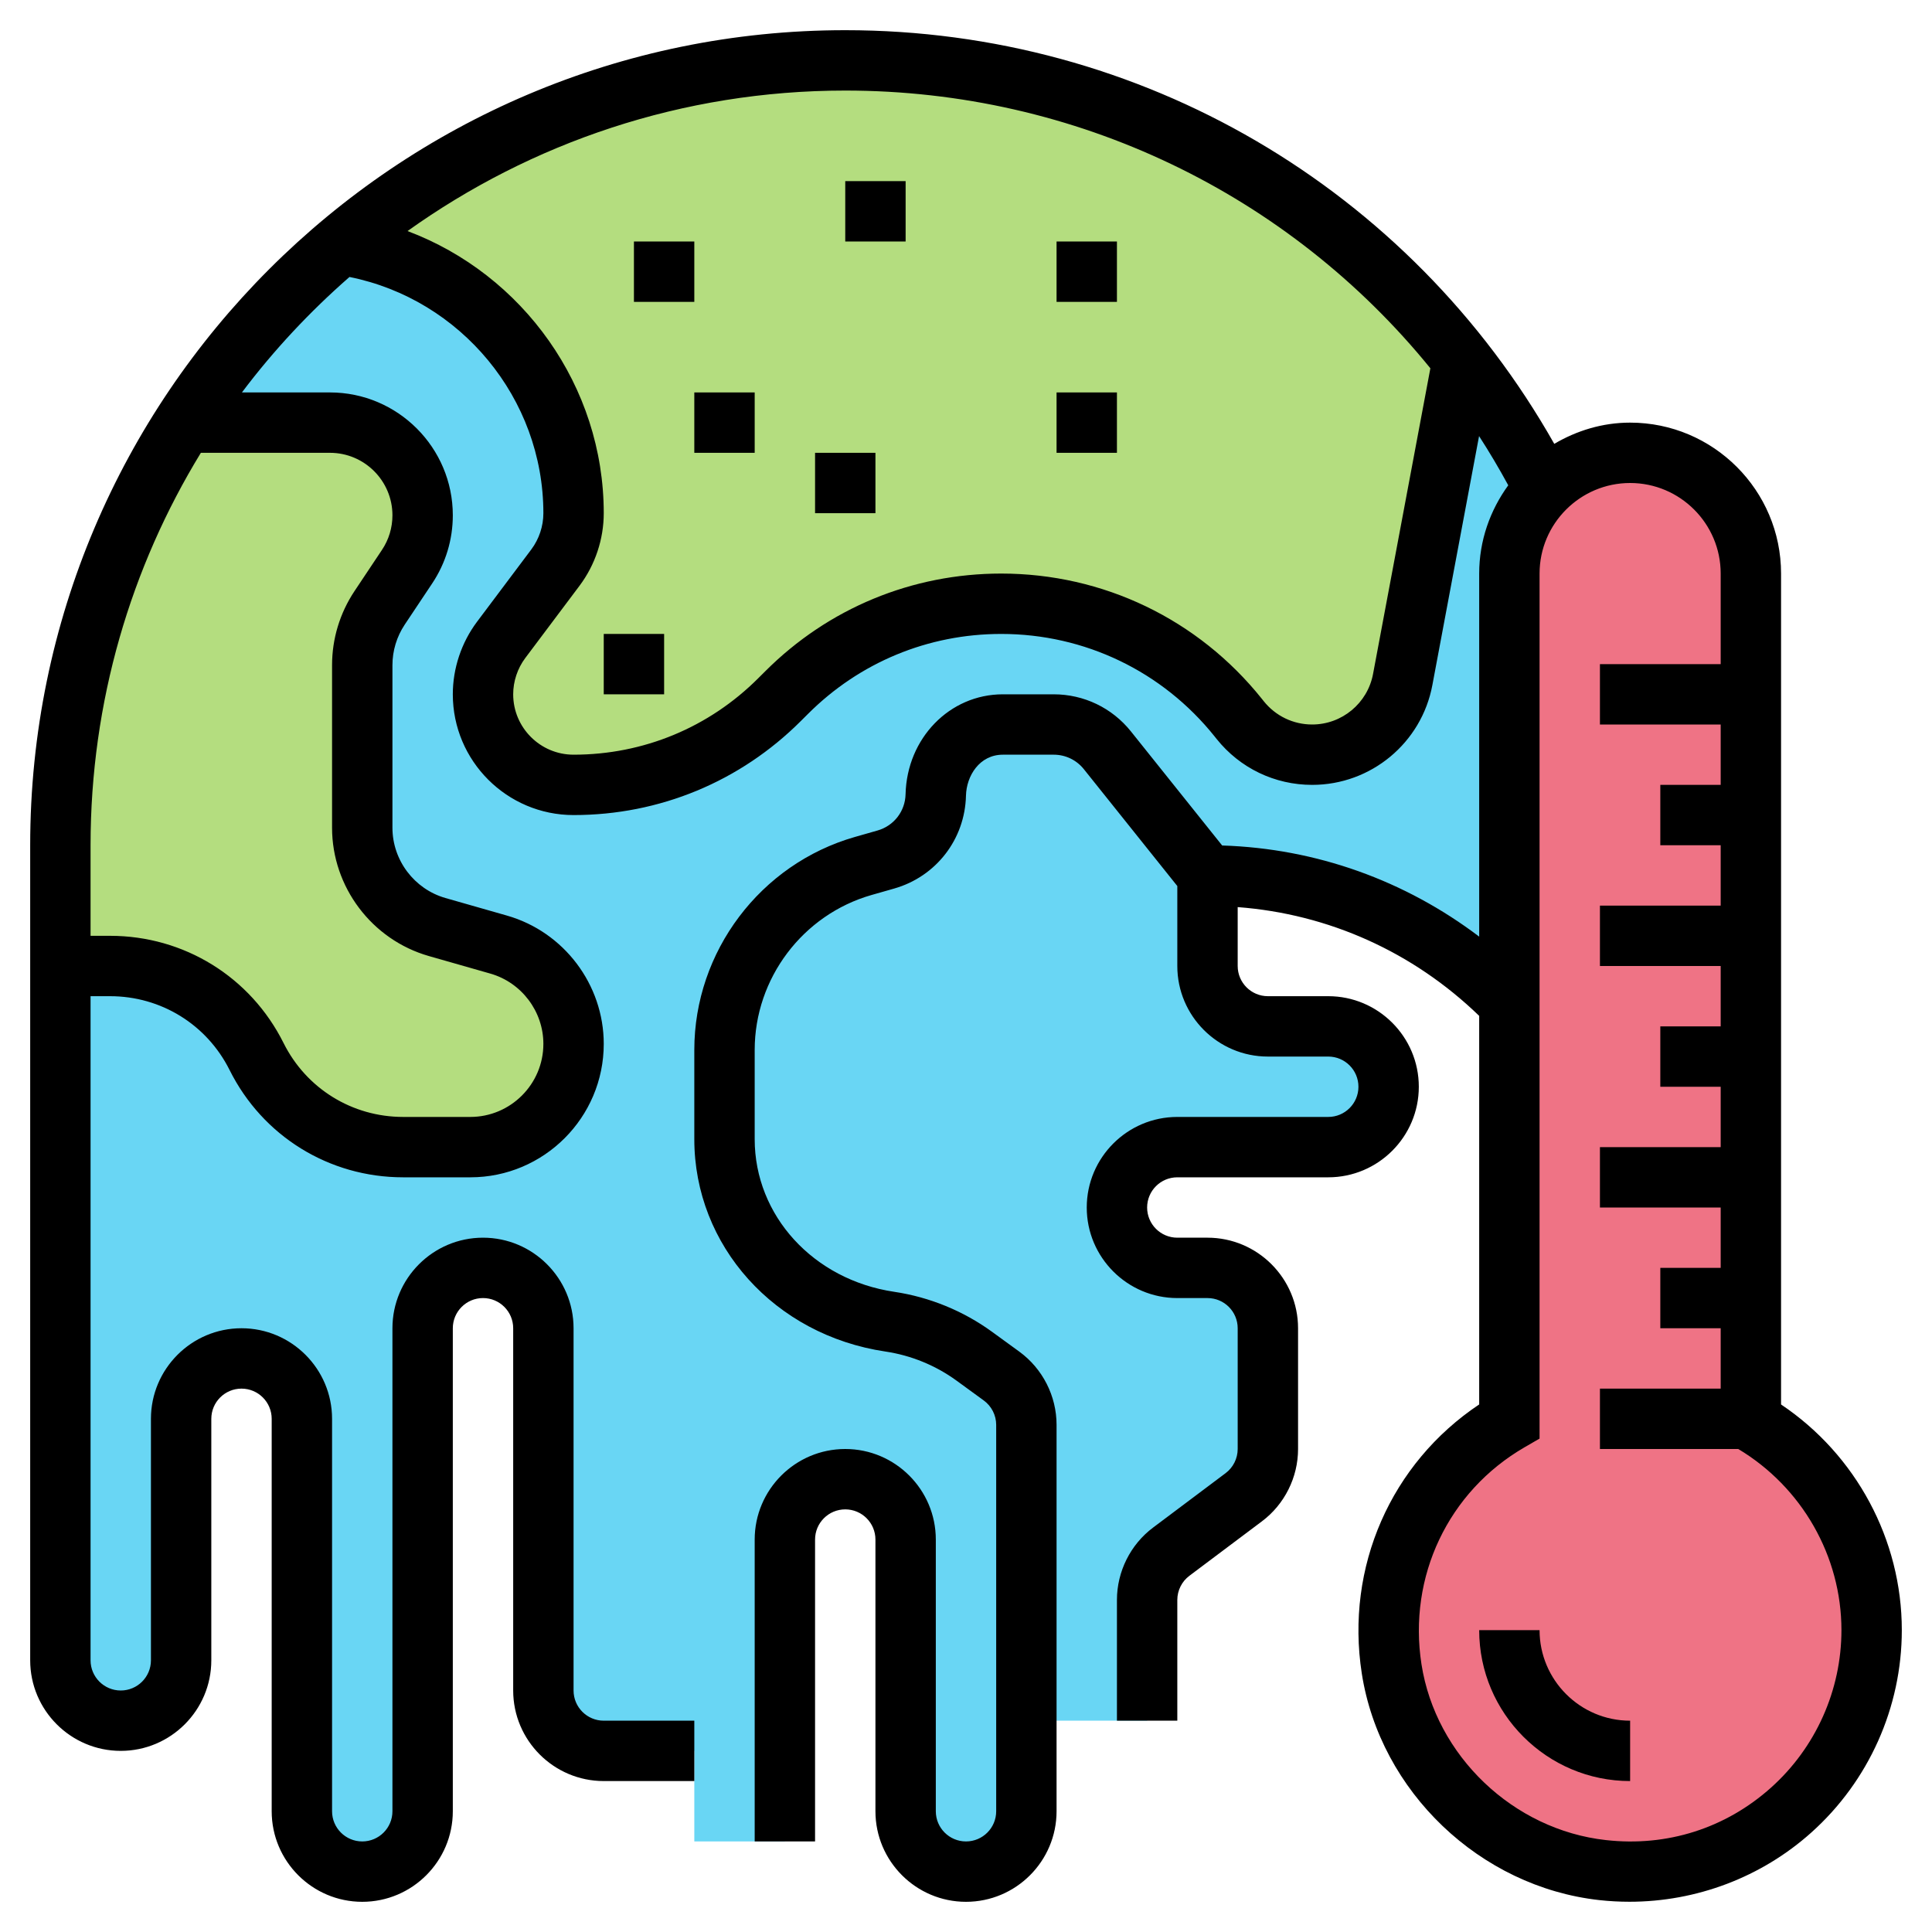 <?xml version="1.0" encoding="iso-8859-1"?>
<!-- Generator: Adobe Illustrator 22.1.0, SVG Export Plug-In . SVG Version: 6.00 Build 0)  -->
<svg xmlns="http://www.w3.org/2000/svg" xmlns:xlink="http://www.w3.org/1999/xlink" version="1.1" id="Layer_1_1_" x="0px" y="0px" viewBox="0 0 64 64" style="enable-background:new 0 0 64 64;" xml:space="preserve" width="512" height="512">
<g>
	<g>
		<g>
			<path style="fill:#69D6F4;" d="M48.45,11.95l-1.98,10.56c-0.27,1.44-1.53,2.49-3,2.49c-0.93,0-1.81-0.42-2.39-1.15l-0.06-0.08     c-1.91-2.38-4.8-3.77-7.85-3.77c-2.67,0-5.23,1.06-7.12,2.95l-0.22,0.22C24.02,24.98,21.56,26,19,26c-1.66,0-3-1.34-3-3     c0-0.65,0.21-1.28,0.6-1.8l1.8-2.4c0.39-0.52,0.6-1.15,0.6-1.8c0-4.54-3.35-8.27-7.72-8.9h-0.01C9.26,9.79,7.51,11.78,6.1,14     h4.83c1.7,0,3.07,1.37,3.07,3.07c0,0.61-0.18,1.2-0.52,1.7l-0.91,1.37C12.2,20.7,12,21.36,12,22.04v5.38     c0,1.53,1.01,2.87,2.48,3.29l2.04,0.58c1.47,0.42,2.48,1.76,2.48,3.29c0,1.89-1.53,3.42-3.42,3.42h-2.23     c-2.05,0-3.93-1.16-4.85-3c-0.92-1.84-2.8-3-4.85-3H2.31H2v23c0,1.1,0.9,2,2,2c0.55,0,1.05-0.22,1.41-0.59     C5.78,56.05,6,55.55,6,55v-8c0-1.1,0.9-2,2-2c0.55,0,1.05,0.22,1.41,0.59C9.78,45.95,10,46.45,10,47v13c0,1.1,0.9,2,2,2     c0.55,0,1.05-0.22,1.41-0.59C13.78,61.05,14,60.55,14,60V44c0-1.1,0.9-2,2-2c0.55,0,1.05,0.22,1.41,0.59     C17.78,42.95,18,43.45,18,44v12c0,1.1,0.9,2,2,2h3v3h3V51c0-1.1,0.9-2,2-2c0.55,0,1.05,0.22,1.41,0.59     C29.78,49.95,30,50.45,30,51v9c0,1.1,0.9,2,2,2c0.55,0,1.05-0.22,1.41-0.59C33.78,61.05,34,60.55,34,60v-3h4v-4     c0-0.63,0.3-1.22,0.8-1.6l2.4-1.8c0.5-0.38,0.8-0.97,0.8-1.6v-4c0-1.1-0.9-2-2-2h-1c-0.55,0-1.05-0.22-1.41-0.59     C37.22,41.05,37,40.55,37,40c0-1.1,0.9-2,2-2h5c0.55,0,1.05-0.22,1.41-0.59C45.78,37.05,46,36.55,46,36c0-1.1-0.9-2-2-2h-2     c-1.1,0-2-0.9-2-2v-3c3.92,0,7.46,1.62,10,4.22V19c0-1.1,0.44-2.1,1.16-2.82C50.39,14.68,49.49,13.26,48.45,11.95z"/>
			<path style="fill:#B4DD7F;" d="M48.45,11.95l-1.98,10.56c-0.27,1.44-1.53,2.49-3,2.49c-0.93,0-1.81-0.42-2.39-1.15l-0.06-0.08     c-1.91-2.38-4.8-3.77-7.85-3.77c-2.67,0-5.23,1.06-7.12,2.95l-0.22,0.22C24.02,24.98,21.56,26,19,26c-1.66,0-3-1.34-3-3     c0-0.65,0.21-1.28,0.6-1.8l1.8-2.4c0.39-0.52,0.6-1.15,0.6-1.8c0-4.54-3.35-8.27-7.72-8.9C15.8,4.29,21.63,2,28,2     C36.3,2,43.7,5.89,48.45,11.95z"/>
			<path style="fill:#B4DD7F;" d="M2.31,32H2v-4c0-5.16,1.5-9.96,4.1-14h4.83c1.7,0,3.07,1.37,3.07,3.07c0,0.61-0.18,1.2-0.52,1.7     l-0.91,1.37C12.2,20.7,12,21.36,12,22.04v5.38c0,1.53,1.01,2.87,2.48,3.29l2.04,0.58c1.47,0.42,2.48,1.76,2.48,3.29     c0,1.89-1.53,3.42-3.42,3.42h-2.23c-2.05,0-3.93-1.16-4.85-3s-2.8-3-4.85-3H2.31z"/>
			<path style="fill:#EF7385;" d="M58,47.08c-0.04-0.03-0.09-0.06-0.14-0.08H58v-4v-4v-4v-4v-4v-4v-4c0-2.21-1.79-4-4-4     c-1.1,0-2.1,0.45-2.83,1.17l-0.01,0.01C50.44,16.9,50,17.9,50,19v14.22v13.86c-2.39,1.37-4,3.96-4,6.92c0,4.42,3.58,8,8,8     s8-3.58,8-8C62,51.04,60.39,48.45,58,47.08z"/>
		</g>
	</g>
	<g>
		<path d="M59,46.525V19c0-2.757-2.243-5-5-5c-0.92,0-1.772,0.267-2.513,0.703C46.688,6.226,37.802,1,28,1C13.112,1,1,13.112,1,28    v27c0,1.654,1.346,3,3,3s3-1.346,3-3v-8c0-0.552,0.448-1,1-1s1,0.448,1,1v13c0,1.654,1.346,3,3,3s3-1.346,3-3V44    c0-0.552,0.448-1,1-1s1,0.448,1,1v12c0,1.654,1.346,3,3,3h3v-2h-3c-0.552,0-1-0.448-1-1V44c0-1.654-1.346-3-3-3s-3,1.346-3,3v16    c0,0.552-0.448,1-1,1s-1-0.448-1-1V47c0-1.654-1.346-3-3-3s-3,1.346-3,3v8c0,0.552-0.448,1-1,1s-1-0.448-1-1V33h0.646    c1.688,0,3.206,0.938,3.96,2.447C8.7,37.639,10.903,39,13.354,39h2.226c2.438,0,4.42-1.982,4.42-4.42    c0-1.963-1.318-3.71-3.206-4.25l-2.038-0.582C13.722,29.452,13,28.495,13,27.42v-5.384c0-0.479,0.141-0.944,0.406-1.343    l0.91-1.365C14.764,18.657,15,17.876,15,17.07c0-2.244-1.826-4.07-4.07-4.07H8.014c1.051-1.397,2.248-2.676,3.563-3.825    C15.267,9.916,18,13.198,18,17c0,0.43-0.142,0.856-0.399,1.2l-1.802,2.401C15.284,21.289,15,22.141,15,23c0,2.206,1.794,4,4,4    c2.847,0,5.522-1.108,7.534-3.12l0.228-0.227C28.472,21.942,30.746,21,33.166,21c2.767,0,5.345,1.239,7.074,3.401l0.062,0.078    C41.076,25.446,42.229,26,43.467,26c1.949,0,3.624-1.39,3.982-3.305l1.547-8.249c0.341,0.528,0.663,1.071,0.967,1.63    C49.364,16.9,49,17.905,49,19v12.027c-2.455-1.859-5.394-2.92-8.514-3.019l-3.021-3.777C36.84,23.449,35.906,23,34.904,23h-1.683    c-1.763,0-3.178,1.454-3.223,3.311c-0.013,0.563-0.386,1.045-0.927,1.2l-0.75,0.214C25.188,28.621,23,31.522,23,34.781v2.955    c0,3.531,2.661,6.49,6.328,7.035c0.85,0.126,1.664,0.459,2.357,0.963l0.902,0.657C32.846,46.579,33,46.882,33,47.2V60    c0,0.552-0.448,1-1,1s-1-0.448-1-1v-9c0-1.654-1.346-3-3-3s-3,1.346-3,3v10h2V51c0-0.552,0.448-1,1-1s1,0.448,1,1v9    c0,1.654,1.346,3,3,3s3-1.346,3-3V47.2c0-0.956-0.462-1.863-1.235-2.426l-0.903-0.657c-0.952-0.692-2.072-1.15-3.238-1.324    C26.944,42.396,25,40.269,25,37.736v-2.955c0-2.371,1.592-4.481,3.871-5.133l0.751-0.214c1.388-0.397,2.343-1.633,2.377-3.076    C32.015,25.7,32.448,25,33.222,25h1.683c0.391,0,0.755,0.175,0.999,0.48L39,29.351V32c0,1.654,1.346,3,3,3h2c0.552,0,1,0.448,1,1    s-0.448,1-1,1h-5c-1.654,0-3,1.346-3,3s1.346,3,3,3h1c0.552,0,1,0.448,1,1v4c0,0.313-0.149,0.612-0.4,0.8L38.2,50.601    C37.448,51.163,37,52.061,37,53v4h2v-4c0-0.313,0.149-0.612,0.4-0.8l2.399-1.801C42.552,49.837,43,48.939,43,48v-4    c0-1.654-1.346-3-3-3h-1c-0.552,0-1-0.448-1-1s0.448-1,1-1h5c1.654,0,3-1.346,3-3s-1.346-3-3-3h-2c-0.552,0-1-0.449-1-1v-1.951    c3.014,0.228,5.81,1.485,8,3.603v12.872c-2.92,1.949-4.438,5.384-3.889,8.912c0.609,3.912,3.918,7.069,7.865,7.507    c0.335,0.037,0.669,0.055,1.002,0.055c2.217,0,4.368-0.81,6.023-2.292C61.907,59,63,56.556,63,54    C63,51.001,61.481,48.188,59,46.525z M10.93,15c1.142,0,2.07,0.929,2.07,2.07c0,0.41-0.12,0.807-0.348,1.148l-0.91,1.365    C11.257,20.313,11,21.161,11,22.036v5.384c0,1.963,1.318,3.71,3.206,4.25l2.038,0.582C17.278,32.548,18,33.505,18,34.58    c0,1.334-1.086,2.42-2.42,2.42h-2.226c-1.688,0-3.206-0.938-3.96-2.447C8.3,32.361,6.097,31,3.646,31H3v-3    c0-4.758,1.337-9.21,3.654-13H10.93z M45.484,22.326C45.302,23.296,44.454,24,43.467,24c-0.627,0-1.211-0.281-1.604-0.772    l-0.062-0.078C39.691,20.513,36.544,19,33.166,19c-2.954,0-5.73,1.15-7.817,3.237l-0.228,0.227C23.486,24.1,21.312,25,19,25    c-1.103,0-2-0.897-2-2c0-0.43,0.142-0.856,0.399-1.2l1.802-2.401C19.716,18.711,20,17.859,20,17c0-4.21-2.682-7.91-6.5-9.346    C17.593,4.729,22.597,3,28,3c7.645,0,14.694,3.429,19.383,9.2L45.484,22.326z M58.668,59.217    c-1.502,1.345-3.442,1.967-5.471,1.738c-3.067-0.34-5.637-2.79-6.109-5.826c-0.451-2.902,0.889-5.723,3.413-7.185L51,47.655V19    c0-1.654,1.346-3,3-3s3,1.346,3,3v3h-4v2h4v2h-2v2h2v2h-4v2h4v2h-2v2h2v2h-4v2h4v2h-2v2h2v2h-4v2h4.582    C59.69,49.262,61,51.549,61,54C61,55.988,60.15,57.89,58.668,59.217z"/>
		<path d="M51,54h-2c0,2.757,2.243,5,5,5v-2C52.346,57,51,55.654,51,54z"/>
		<rect x="28" y="6" width="2" height="2"/>
		<rect x="35" y="13" width="2" height="2"/>
		<rect x="20" y="21" width="2" height="2"/>
		<rect x="21" y="8" width="2" height="2"/>
		<rect x="27" y="15" width="2" height="2"/>
		<rect x="35" y="8" width="2" height="2"/>
		<rect x="23" y="13" width="2" height="2"/>
	</g>
</g>
</svg>
